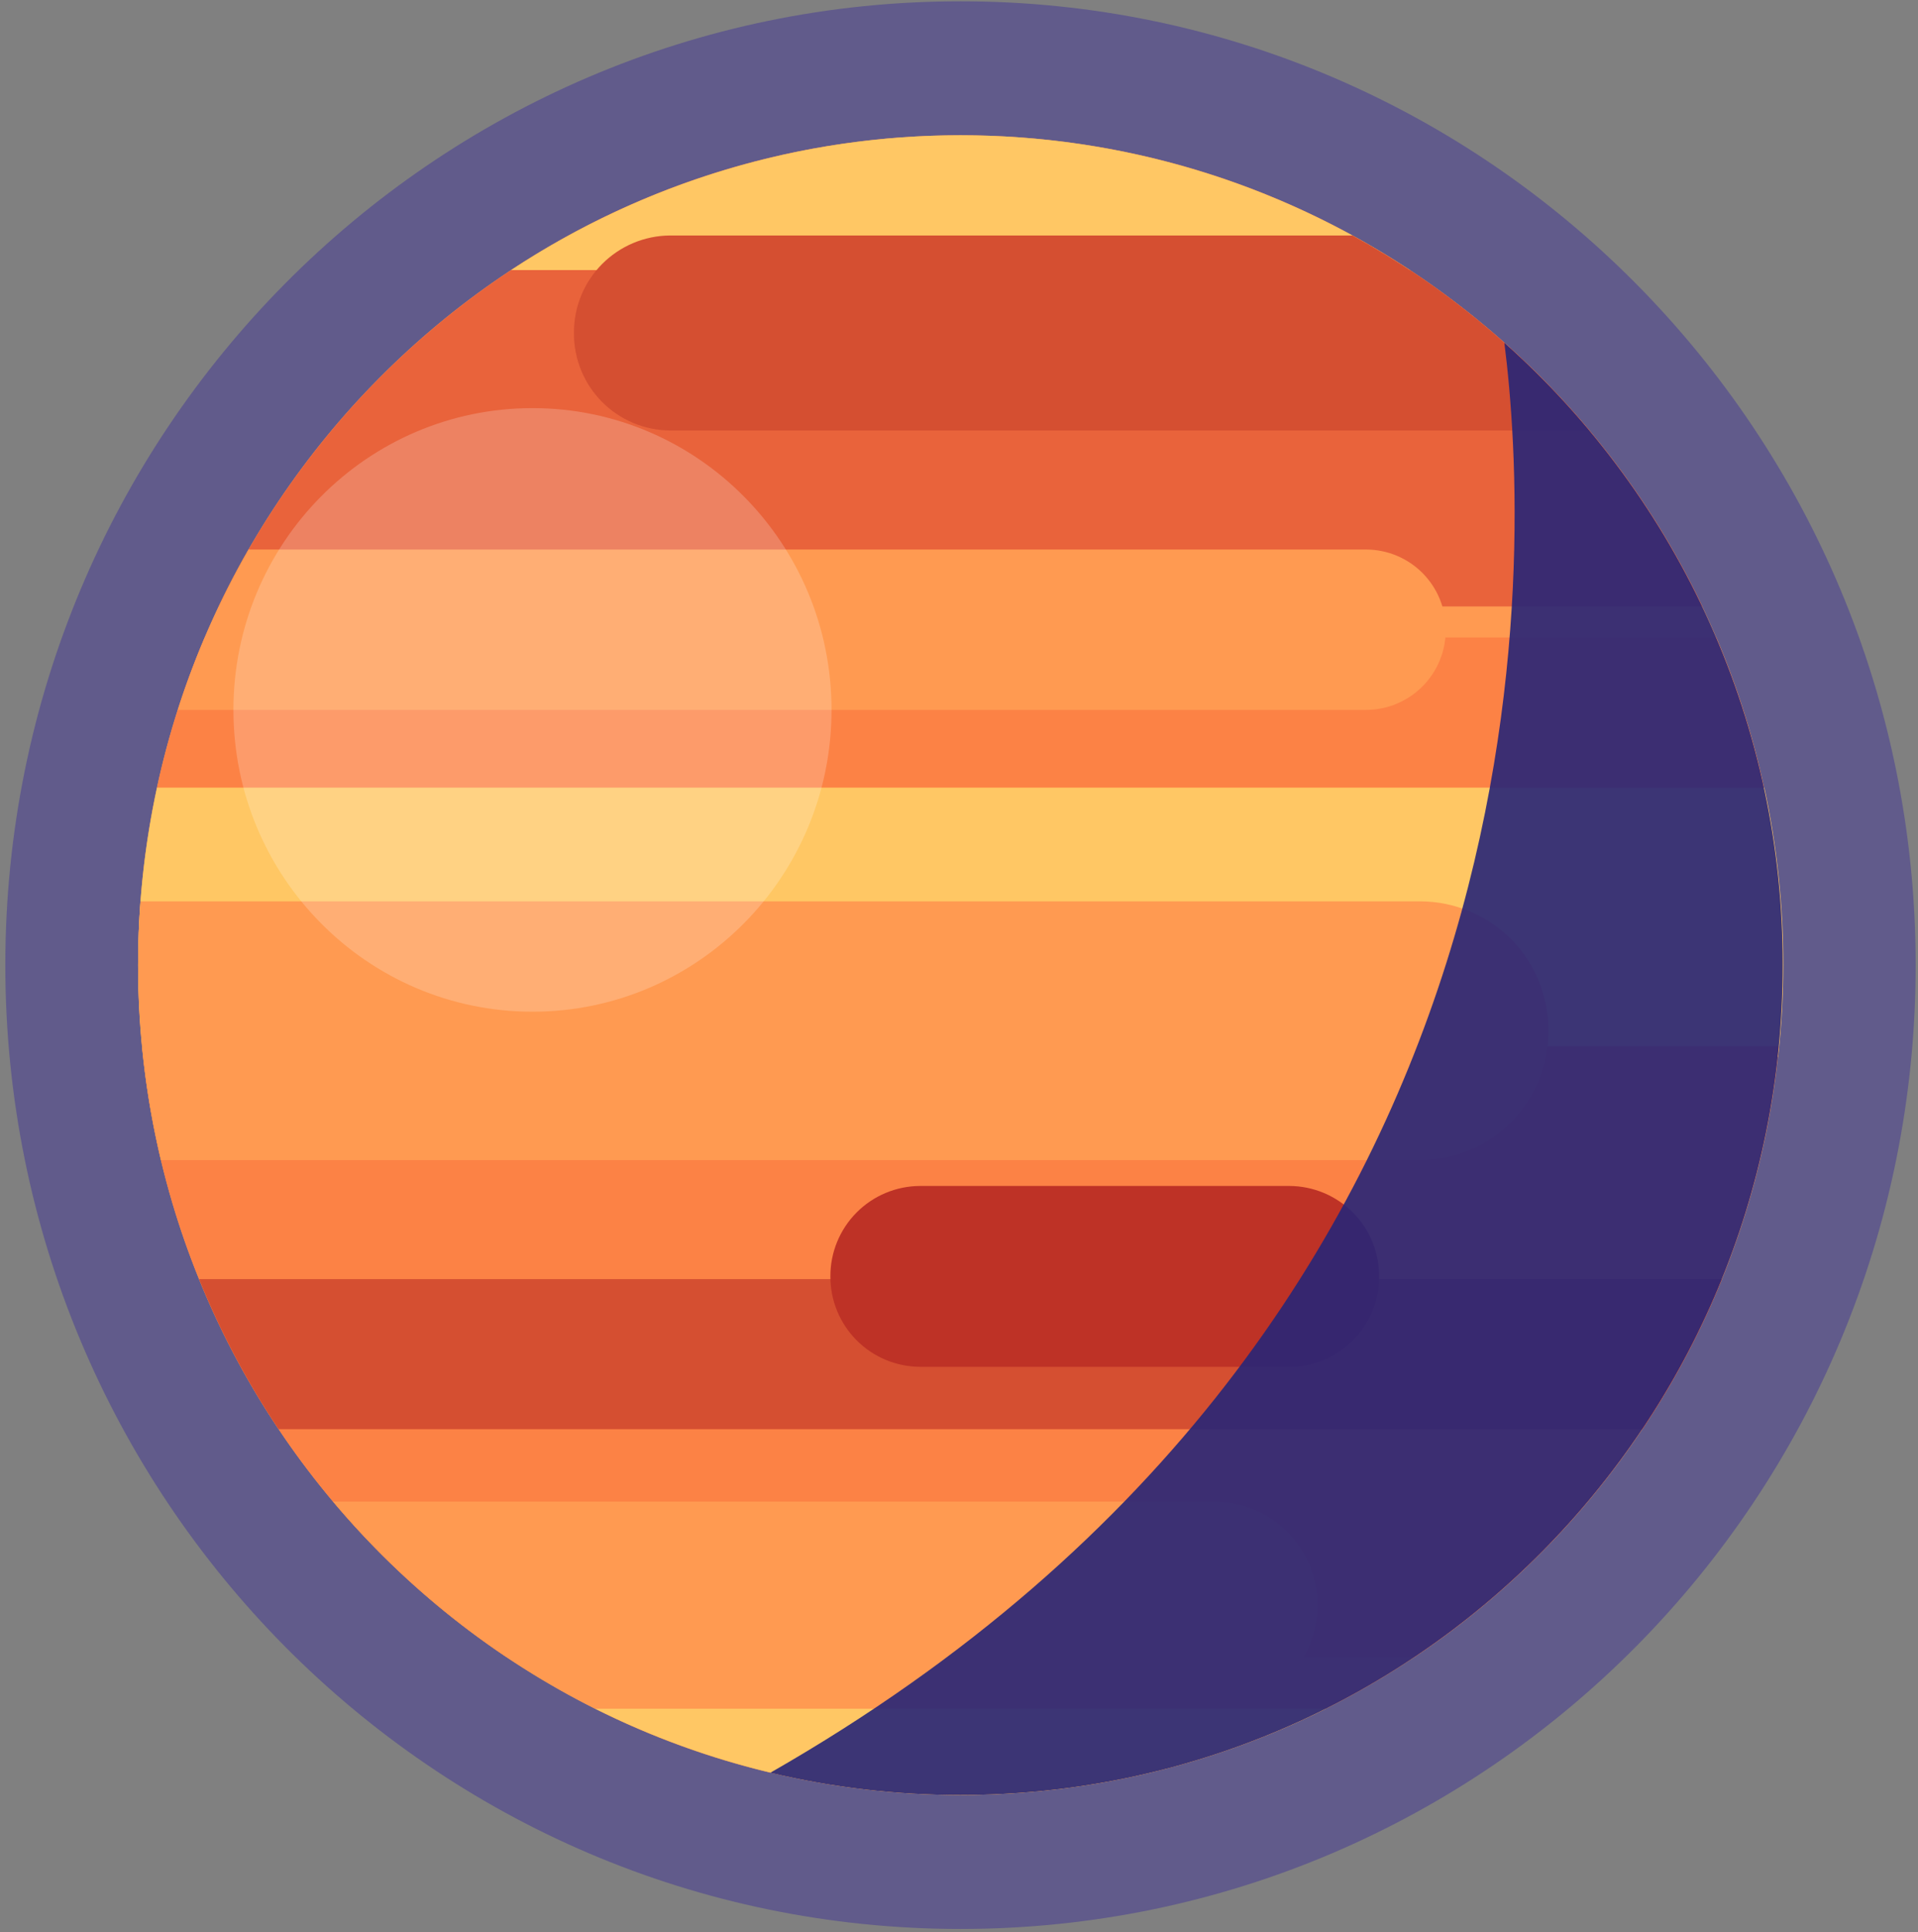<svg width="277" height="279" viewBox="0 0 277 279" fill="none" xmlns="http://www.w3.org/2000/svg">
<rect x="0" y="0" width="277" height="279" fill="#808080" stroke="none"/>
<path opacity="0.43" d="M138.716 278.555C214.902 278.555 276.663 216.24 276.663 139.371C276.663 62.502 214.902 0.188 138.716 0.188C62.53 0.188 0.77 62.502 0.77 139.371C0.77 216.24 62.53 278.555 138.716 278.555Z" fill="#382A9B"/>
<path d="M138.715 259.209C204.312 259.209 257.488 205.556 257.488 139.371C257.488 73.187 204.312 19.533 138.715 19.533C73.118 19.533 19.941 73.187 19.941 139.371C19.941 205.556 73.118 259.209 138.715 259.209Z" fill="#FF9A51"/>
<path d="M31.582 87.573H245.847C236.457 67.837 221.854 51.042 203.616 38.999H73.812C55.577 51.044 40.975 67.84 31.582 87.573Z" fill="#E9633B"/>
<path d="M22.672 113.727H254.752C253.151 106.3 250.844 99.044 247.861 92.057H29.563C26.584 99.045 24.277 106.301 22.672 113.727Z" fill="#FC8245"/>
<path d="M19.941 139.401C19.952 143.815 20.203 148.226 20.691 152.613H256.798C257.283 148.226 257.534 143.815 257.548 139.401C257.549 130.78 256.632 122.183 254.811 113.757H22.671C20.853 122.184 19.938 130.78 19.941 139.401Z" fill="#FFC764"/>
<path d="M85.914 246.732C102.305 254.937 120.383 259.209 138.714 259.209C157.044 259.209 175.122 254.937 191.513 246.732H85.914Z" fill="#FFC764"/>
<path d="M20.504 151.084C22.198 168.757 27.794 185.835 36.888 201.083C45.981 216.332 58.346 229.373 73.09 239.264H204.31C219.054 229.373 231.419 216.332 240.512 201.083C249.606 185.835 255.202 168.757 256.896 151.084H20.504Z" fill="#FC8245"/>
<path d="M40.234 206.384H237.199C241.758 199.573 245.605 192.311 248.679 184.714H28.746C31.826 192.31 35.675 199.571 40.234 206.384Z" fill="#D54F31"/>
<path d="M186.226 171.262H132.868C131.161 171.27 129.471 171.614 127.897 172.274C126.322 172.935 124.894 173.899 123.692 175.112C122.49 176.325 121.539 177.763 120.893 179.344C120.247 180.924 119.918 182.616 119.926 184.324C119.912 187.771 121.267 191.082 123.694 193.53C126.121 195.978 129.421 197.363 132.868 197.378H186.226C189.662 197.365 192.953 195.99 195.378 193.556C197.804 191.123 199.166 187.827 199.168 184.391C199.185 182.678 198.863 180.979 198.221 179.39C197.579 177.802 196.629 176.356 195.426 175.136C194.224 173.916 192.792 172.946 191.213 172.281C189.634 171.616 187.939 171.27 186.226 171.262Z" fill="#BE3226"/>
<path d="M223.611 148.766C223.622 146.334 223.153 143.924 222.233 141.672C221.312 139.421 219.957 137.373 218.245 135.646C216.532 133.919 214.497 132.545 212.254 131.604C210.011 130.664 207.605 130.174 205.172 130.163H20.286C20.056 133.197 19.941 136.267 19.941 139.371C19.938 148.853 21.045 158.303 23.241 167.527H205.172C207.605 167.516 210.011 167.027 212.254 166.086C214.497 165.145 216.532 163.772 218.245 162.044C219.957 160.317 221.312 158.269 222.233 156.018C223.153 153.767 223.622 151.356 223.611 148.924V148.766Z" fill="#FF9A51"/>
<path d="M175.472 216.844H48.105C58.544 229.274 71.408 239.444 85.912 246.732H175.472C179.415 246.71 183.188 245.124 185.962 242.322C188.736 239.52 190.284 235.731 190.266 231.788C190.284 227.845 188.736 224.056 185.962 221.254C183.188 218.452 179.415 216.866 175.472 216.844Z" fill="#FF9A51"/>
<path d="M197.316 79.355H35.892C31.675 86.692 28.249 94.456 25.672 102.517H197.316C198.83 102.51 200.329 102.205 201.725 101.619C203.122 101.033 204.389 100.178 205.455 99.102C206.521 98.026 207.365 96.751 207.938 95.349C208.511 93.947 208.803 92.446 208.796 90.932C208.803 89.418 208.511 87.917 207.938 86.516C207.365 85.114 206.521 83.84 205.455 82.764C204.389 81.689 203.121 80.835 201.725 80.25C200.328 79.665 198.83 79.36 197.316 79.355Z" fill="#FF9A51"/>
<path d="M203.616 38.998C184.352 26.3 161.787 19.532 138.714 19.532C115.642 19.532 93.076 26.3 73.812 38.998H203.616Z" fill="#FFC764"/>
<path d="M195.343 34.005H96.8C93.094 34.023 89.548 35.511 86.939 38.144C84.331 40.776 82.875 44.336 82.891 48.042V48.132C82.875 51.837 84.331 55.398 86.939 58.03C89.548 60.662 93.094 62.151 96.8 62.169H229.52C219.983 50.733 208.391 41.181 195.343 34.005Z" fill="#D54F31"/>
<g style="mix-blend-mode:hard-light" opacity="0.9">
<path d="M217.262 49.512C221.011 79.025 226.455 190.113 111.258 255.993C120.244 258.134 129.449 259.214 138.687 259.21C204.282 259.21 257.46 205.552 257.46 139.372C257.492 122.403 253.926 105.62 246.997 90.131C240.068 74.641 229.933 60.797 217.262 49.512Z" fill="#272577"/>
</g>
<path opacity="0.2" d="M76.901 146.097C100.755 146.097 120.092 126.585 120.092 102.517C120.092 78.448 100.755 58.937 76.901 58.937C53.048 58.937 33.711 78.448 33.711 102.517C33.711 126.585 53.048 146.097 76.901 146.097Z" fill="white"/>
</svg>
